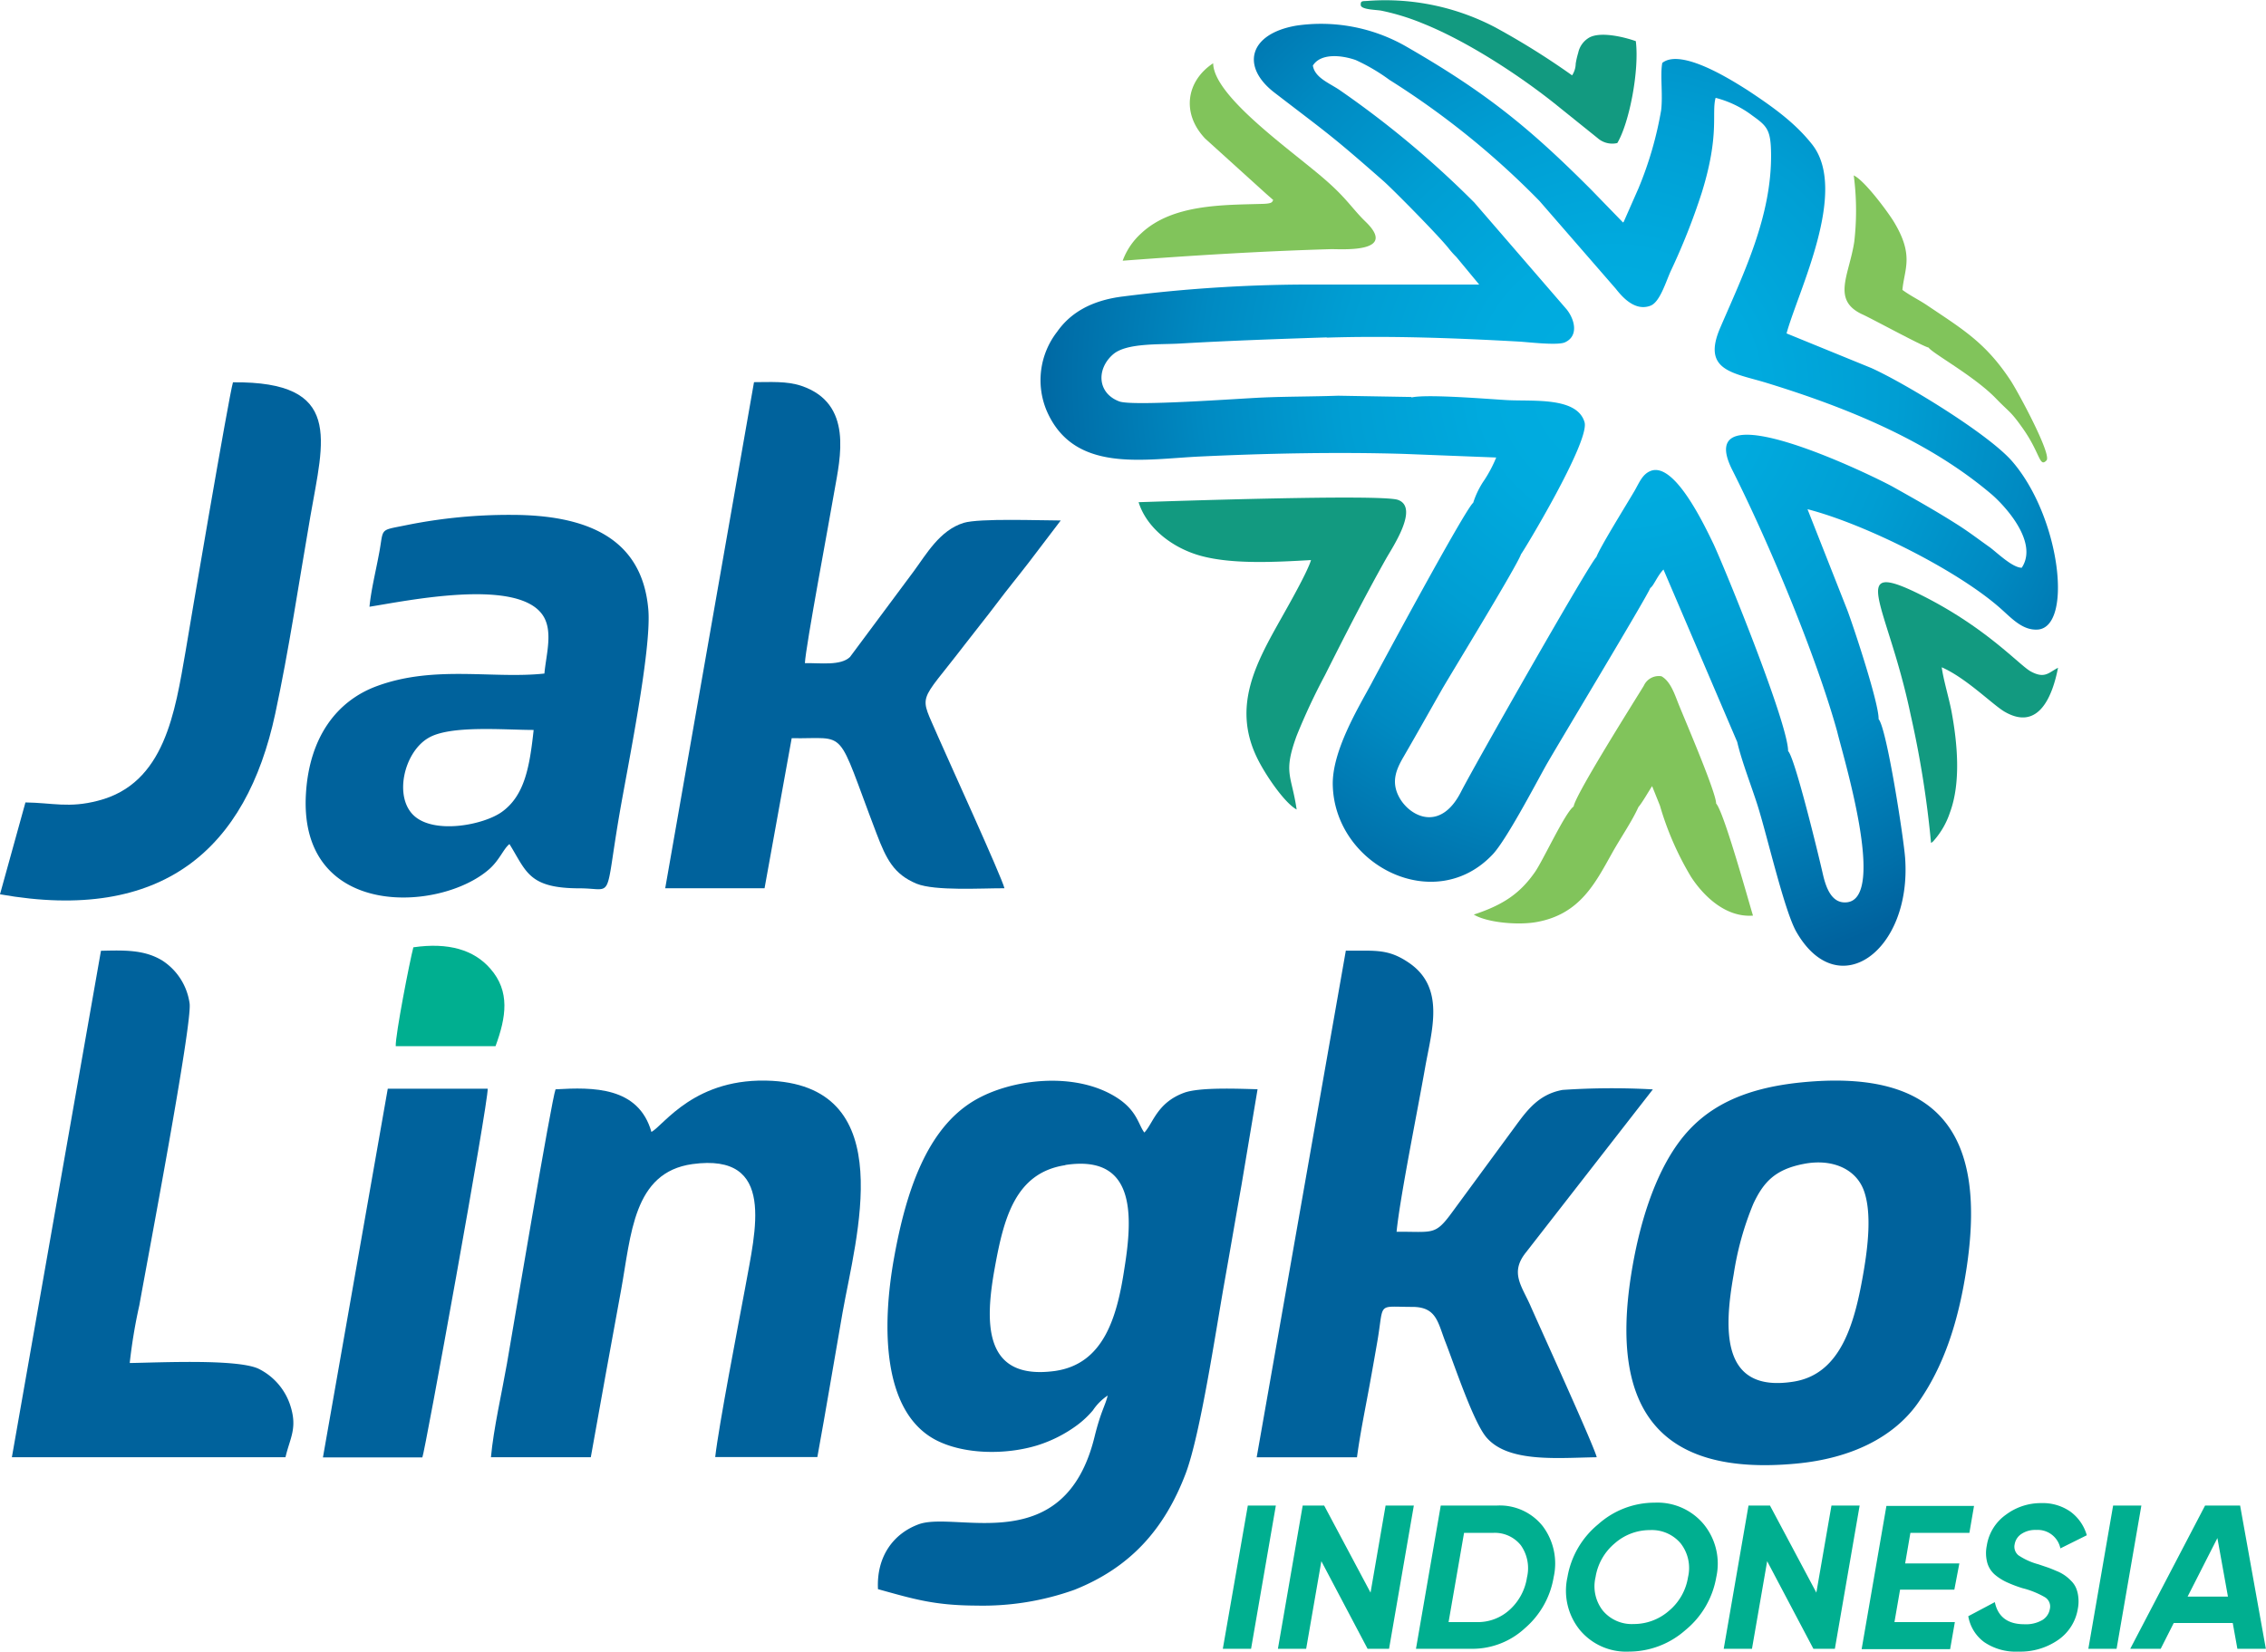 <svg xmlns="http://www.w3.org/2000/svg" xmlns:xlink="http://www.w3.org/1999/xlink" viewBox="0 0 307.26 224"><defs><style>.cls-1,.cls-2,.cls-3,.cls-4,.cls-5{fill-rule:evenodd;}.cls-1{fill:url(#GradientFill_1);}.cls-2{fill:#00629c;}.cls-3{fill:#129a80;}.cls-4,.cls-6{fill:#00af90;}.cls-5{fill:#81c45b;}</style><radialGradient id="GradientFill_1" cx="220.48" cy="52.97" r="82.57" gradientTransform="matrix(0.86, 0.5, -0.49, 0.84, 55.76, -102.31)" gradientUnits="userSpaceOnUse"><stop offset="0" stop-color="#00aee1"/><stop offset="0.23" stop-color="#00aade"/><stop offset="0.46" stop-color="#009ed3"/><stop offset="0.69" stop-color="#008ac2"/><stop offset="0.91" stop-color="#006fa9"/><stop offset="1" stop-color="#00629e"/></radialGradient></defs><g id="Layer_2" data-name="Layer 2"><g id="Layer_1-2" data-name="Layer 1"><path class="cls-1" d="M179.93,45.79c8.65-.27,17.53.06,26.08.54,1.33.08,5.19.55,6.19.1,1.87-.85,1.35-3.06.24-4.46l-12.53-14.5A130.56,130.56,0,0,0,181.6,12.18c-1.39-.93-3.33-1.66-3.58-3.29,1.09-1.73,3.94-1.4,5.8-.75a25.69,25.69,0,0,1,4.58,2.69,111.18,111.18,0,0,1,20.35,16.43L219.1,39.17c.79,1,2.55,3.12,4.7,2.29,1.29-.49,2.09-3.28,2.77-4.75a88.63,88.63,0,0,0,4.18-10.57c2.47-7.95,1.3-10.77,1.88-12.87a14,14,0,0,1,5,2.42c2,1.43,2.49,1.93,2.52,5.23.07,8.45-3.72,16.16-6.91,23.57-2.5,5.83,1.83,6.07,6.31,7.44C250.74,55.37,261.57,59.86,270,67c1.62,1.37,6.5,6.45,4.14,10-1.25,0-3.3-2-4.31-2.76-1.42-1-2.61-1.92-4.13-2.91-3-1.92-5.76-3.47-9-5.29-2.59-1.45-27.55-13.64-21.8-2.28,5,9.93,11.37,25.2,14.22,35.48.78,3.29,6.69,22.46,1.36,23.13-2.14.27-2.91-2.06-3.32-3.87-.62-2.73-3.8-15.8-4.7-16.63,0-3.64-8.13-23.74-10.1-28.06C231,71,227,62.58,223.8,63.88c-1.09.44-1.5,1.53-2.15,2.67-1.17,2-4.66,7.6-5.19,9-.91.8-16.47,28.16-18.37,31.87-2.8,5.47-6.91,3.32-8.33.77-1.2-2.15-.42-3.87.57-5.57,1.78-3.07,3.42-6,5.19-9.11,1.2-2.09,10.19-16.76,10.73-18.36.15-.08,9.34-15.24,8.61-17.88-1-3.45-6.91-2.82-10.44-3-2.64-.15-10.84-.84-13-.37,0,0-.13-.11-.15-.06l-9.82-.17c-3.4.12-6.7.1-10.13.24-3.21.13-17.74,1.23-19.56.53-3-1.13-3.1-4.42-.82-6.39,1.8-1.55,6.25-1.3,8.93-1.45,6.71-.39,13.35-.62,20-.84Zm74.8,51.74c.07-2.06-3.36-12.44-4.25-14.8l-5.39-13.67c7.95,2.06,20.48,8.38,26.22,13.5,1.52,1.35,3,3,5.07,2.82,4.69-.5,3-15.21-3.51-22.78-3.2-3.72-14.49-10.59-19.11-12.68l-11.51-4.7c1.54-5.68,8.44-19.31,3.47-25.63-2.3-2.91-5.19-5-8.76-7.36C235,11,228,6.47,225.4,8.53c-.31,1.59.1,4.37-.16,6.45a49.19,49.19,0,0,1-3.06,10.54l-2,4.54-.1.12-4.33-4.46c-8.42-8.44-14.31-13.23-25.23-19.5a23.2,23.2,0,0,0-14.71-2.75c-6.48,1.1-7.58,5.57-3,9.09,7.4,5.69,7.62,5.7,14.79,12,1.31,1.16,7.48,7.41,8.82,9.11a12.67,12.67,0,0,0,1.07,1.2l3.08,3.72-22.23,0a201.44,201.44,0,0,0-26,1.61c-4.44.53-7.26,2.31-9,4.8a10.7,10.7,0,0,0-1.41,10.72c3.69,8.5,13.09,6.55,20.89,6.19,9-.42,18.41-.62,27.53-.35l12.53.49a17.94,17.94,0,0,1-1.57,3,11.71,11.71,0,0,0-1.55,3.14C198.68,69,186.52,91.62,186,92.63c-1.82,3.37-5.42,9.27-5.28,13.91.31,10.84,13.85,17.69,21.7,9.32,1.81-1.93,5.62-9.18,7.14-11.92,1.34-2.4,13.77-23,14.21-24.19.46-.29.94-1.63,1.79-2.51l10,23.39c.61,2.63,1.89,5.87,2.75,8.57,1.3,4.09,3.65,14.38,5.28,17.2,5.67,9.85,15.63,2.55,14.74-10C258.15,113.79,255.84,98.77,254.73,97.53Z"/><path class="cls-2" d="M144.47,158c9.46-1.44,9.18,6.68,8,14-1,6.67-2.82,13-9.43,13.94-9.67,1.31-9.53-6.44-8.15-14,1.21-6.69,2.77-12.88,9.55-13.91Zm-25.42,57.53c4.9,1.36,7.67,2.21,13.38,2.23a36.93,36.93,0,0,0,13.25-2.14c7.54-3,12.2-8.16,15.1-15.79,2-5.32,4.09-19.4,5.24-25.87.79-4.43,1.53-8.78,2.31-13.17l2.19-13.06c-2.63-.07-7.91-.3-10,.49-3.65,1.36-4.17,4.15-5.35,5.38-.79-1-.95-2.89-3.59-4.64-5.62-3.72-14.48-2.68-19.52.33-6.32,3.78-9.19,12.11-10.85,21.42s-1.56,20.9,5.78,24.64c3.76,1.91,9.36,2,13.69.67a18.28,18.28,0,0,0,5.4-2.75,12.71,12.71,0,0,0,2.12-2,7.23,7.23,0,0,1,2-2c-.35,1.43-.92,2.1-1.78,5.58-4.06,16.6-18.59,10.1-23.76,11.85C121.2,207.93,118.83,211.05,119.05,215.52Z"/><path class="cls-2" d="M170.4,197.65H184c.47-3.52,1.23-7.08,1.84-10.5.31-1.71.62-3.46.92-5.2.94-5.44-.15-4.7,4.75-4.7,3.29,0,3.45,2.11,4.48,4.75,1.18,3,3.82,11,5.61,13,3,3.42,9.72,2.71,14.91,2.64-.38-1.58-7.71-17.63-9-20.58-1.19-2.69-2.8-4.47-.59-7.21l17.2-22.1a99.53,99.53,0,0,0-12.23.07c-3.6.64-5.18,3.29-7,5.72l-8.08,11c-2.26,3.07-2.54,2.48-7.44,2.52.46-4.66,2.83-16.34,3.86-22.21.89-5.07,2.81-10.85-2.17-14.26-2.91-2-4.7-1.6-8.57-1.66Z"/><path class="cls-2" d="M90.2,120.47l13.47,0,3.68-20.35c7.76.12,5.9-1.77,11.5,12.92,1.34,3.52,2.35,5.53,5.45,6.82,2.52,1,8.77.6,11.9.61-.41-1.63-7.63-17.42-9-20.56-2.59-6.07-2.8-4.11,3.62-12.49,1.45-1.89,2.92-3.69,4.37-5.62s2.85-3.62,4.28-5.48l4.36-5.73c-2.81,0-11-.32-13.15.32-3.26,1-5.08,4.27-6.81,6.61l-8.62,11.59c-1.27,1.21-4,.79-6.11.83.1-2.24,3.36-19.53,4-23.34.78-4.48,2.61-11.87-4.48-14.27-2-.67-4.23-.5-6.42-.5Z"/><path class="cls-2" d="M244.51,157.87c3.79-.77,7.05.58,8.18,3.49,1.18,3.07.56,7.88,0,11.16-1.17,6.81-3,13.81-9.45,14.86-9.79,1.58-9.54-6.8-8.16-14.54a40.79,40.79,0,0,1,2.67-9.59c1.41-3,3-4.63,6.75-5.38Zm-.24-11.07c-8,.8-13.09,3.41-16.53,8s-5.53,11.43-6.58,18.19c-2.83,18.15,3.82,27.23,22.32,25.52,7.69-.7,13.3-3.68,16.48-8.08,3.57-5,5.54-11,6.65-18.12C269.47,154,263.18,144.92,244.27,146.8Z"/><path class="cls-2" d="M88.33,153.52c-1.75-6.15-7.9-6.08-13-5.78-.54,1.35-5.83,32.83-6.59,37.2-.7,4-1.81,8.77-2.17,12.7H80.11c1.33-7.5,2.72-15.1,4.1-22.64s1.63-16,9.68-17.12c11.43-1.56,8.52,9.07,7.16,16.73-1,5.39-3.56,18.58-4.07,23l13.85,0c1.19-6.5,2.27-13.07,3.42-19.61,1.81-10.19,7.78-30.37-9.52-31.41C94.22,146,90,152.64,88.33,153.52Z"/><path class="cls-2" d="M72.36,99c-.54,5-1.22,8.89-4.3,11.11-2.48,1.78-9.11,3.06-11.9.54s-1.4-8.6,1.9-10.55C61,98.32,68.36,99,72.36,99ZM50.1,82.29c5.17-.82,19.77-3.87,23.39,1,1.6,2.14.56,5.45.33,8.06C66.93,92.1,59,90.2,51.25,93c-5.61,2-9.28,7-9.76,14.55-1.1,17.15,18.2,16.22,24.87,10.31,1.39-1.24,1.93-2.77,2.72-3.38,2.32,3.73,2.58,6,9.54,6,4.7,0,3.31,2,5.39-10.15,1.09-6.33,4.36-22.28,3.9-27.66-.83-9.77-8.44-12.84-18.6-12.84a70,70,0,0,0-14.19,1.39c-3.91.8-3,.27-3.78,4.16C50.93,77.57,50.31,80.09,50.1,82.29Z"/><path class="cls-2" d="M1.61,197.64h37.1c.62-2.68,1.71-4,.57-7.27A8.46,8.46,0,0,0,35,185.61c-3-1.32-13.33-.81-17.41-.75A71.45,71.45,0,0,1,18.9,177c1.13-6.34,7.19-38.17,6.81-40.9A8.28,8.28,0,0,0,22,130.27c-2.43-1.47-5.06-1.4-8.31-1.32Z"/><path class="cls-2" d="M3.45,108.83,0,121.29c22.1,3.92,33.39-6.17,37.32-24.49C39.17,88.2,40.53,79,42.09,70c1.79-10.36,4.5-18.29-10.5-18.15-.53,1.71-6,33.84-6.42,36.45-1.44,8.25-2.81,18-11.89,20.3C9.34,109.63,7.14,108.88,3.45,108.83Z"/><path class="cls-2" d="M43.79,197.66H57.27c.33-.62,8.94-48.1,8.86-50H52.58Z"/><path class="cls-3" d="M154.39,68.11c1.09,3.52,4.63,6.25,8.49,7.29,4.35,1.17,10.23.82,14.89.56-.5,1.66-3.13,6.27-4.1,8-3.34,5.94-6.57,11.77-3.28,18.69,1.12,2.37,3.8,6.27,5.43,7.14-.69-4.71-1.86-4.91,0-10a84.82,84.82,0,0,1,3.83-8.2c2.62-5.21,5.39-10.66,8.29-15.81.88-1.57,4.57-7,1.57-8C186.88,67,158,68,154.39,68.11Z"/><path class="cls-3" d="M261.84,114.32a1.24,1.24,0,0,0,.41-.35,10.93,10.93,0,0,0,2.15-3.76c1.53-4.12,1-9.5.22-13.71-.37-1.93-1.09-4.24-1.33-6,3.39,1.49,7,5.18,8.6,6.07,4.59,2.6,6.44-2.25,7.17-6-1.24.62-1.77,1.54-3.69.5-1.54-.83-5.92-5.86-14.69-10.28-8.4-4.23-6.38-.94-3.65,8.18.78,2.61,1.47,5.22,2.05,8A136,136,0,0,1,261.84,114.32Z"/><path class="cls-3" d="M219.3,19.4c1.65-2.78,3-9.88,2.51-13.82-1.55-.55-4.67-1.32-6.25-.52A3.12,3.12,0,0,0,214,7.16a11.26,11.26,0,0,0-.34,1.47,3,3,0,0,1-.49,1.59,102.81,102.81,0,0,0-10.42-6.51A32.07,32.07,0,0,0,185.62.11c-.83.08-1.14-.08-1.11.57s2.18.64,2.81.77a31.19,31.19,0,0,1,5.56,1.71c6,2.4,12.94,6.93,17.82,10.8l5.92,4.76A3,3,0,0,0,219.3,19.4Z"/><path class="cls-4" d="M53.66,141.89H67.19c1.45-3.94,2-7.43-.7-10.51-2.22-2.56-5.68-3.59-10.44-2.9C55.56,130.33,53.59,140.45,53.66,141.89Z"/><path class="cls-5" d="M261.51,47.14c.49.76,6.16,3.85,9.08,6.85,1.93,2,2,1.7,3.75,4.19,2.33,3.33,2.2,5.28,3.16,4.26.72-.77-3.7-9-4.83-10.77-3.37-5.13-6.36-6.9-11.33-10.24-1.12-.76-2.23-1.27-3.38-2.11.26-2.87,1.62-4.65-1.16-9.24-.74-1.23-3.93-5.58-5.44-6.29a36.77,36.77,0,0,1,.07,9c-.69,4.52-3.09,7.88,1.06,9.83C253.58,43.09,260.75,47,261.51,47.14Z"/><path class="cls-5" d="M225.08,109.26a40.82,40.82,0,0,0,4.21,9.65c1.43,2.22,4.46,5.57,8.41,5.27-.43-1.33-3.92-14.05-5-15.2,0-1.47-4-10.8-5-13.26-.59-1.43-1.12-3.27-2.41-4a2.23,2.23,0,0,0-2.4,1.29c-1.52,2.48-9.31,14.83-9.51,16.37-1.15.8-4.11,7.25-5.23,8.87-2,2.88-4.26,4.46-8.31,5.79,1.85,1.11,6.09,1.47,8.58,1,5.82-1.07,7.89-5.27,10.16-9.32,1.11-2,2.72-4.33,3.58-6.26.55-.64,1.35-2.08,1.86-2.84Z"/><path class="cls-5" d="M164.5,8.58c-3.58,2.35-4.38,6.73-1.09,10.21l8.24,7.46,1,.88c-.18.21,0,.48-1.42.52-5.32.16-12.24,0-16.49,4a9.34,9.34,0,0,0-2.51,3.71c9.52-.72,18.76-1.29,28.29-1.57,1.66,0,9,.5,4.66-3.71-1.73-1.67-2.52-3.09-5.21-5.46C175.72,20.81,164.57,13.22,164.5,8.58Z"/><path class="cls-6" d="M169.2,204.19H173l-3.36,19.43h-3.83Z"/><path class="cls-6" d="M187.88,204.19h3.83l-3.36,19.43h-2.91l-6.27-11.88-2.06,11.88h-3.83l3.36-19.43h2.91L185.84,216Z"/><path class="cls-6" d="M203,204.19a7.42,7.42,0,0,1,6.19,2.8,8.42,8.42,0,0,1,1.48,6.91,11.63,11.63,0,0,1-3.88,6.91,10.49,10.49,0,0,1-7.15,2.81H192l3.36-19.43ZM200.31,220a6.39,6.39,0,0,0,4.4-1.68,7.39,7.39,0,0,0,2.34-4.37,5.39,5.39,0,0,0-.83-4.37,4.51,4.51,0,0,0-3.82-1.68h-3.88l-2.1,12.1Z"/><path class="cls-6" d="M228.54,221.08a11.58,11.58,0,0,1-7.67,2.92,8.16,8.16,0,0,1-6.64-2.92,8.46,8.46,0,0,1-1.69-7.18,11.85,11.85,0,0,1,4.17-7.17,11.47,11.47,0,0,1,7.66-2.93,8.16,8.16,0,0,1,6.65,2.93,8.44,8.44,0,0,1,1.7,7.17A11.87,11.87,0,0,1,228.54,221.08Zm-11.18-2.61a5.12,5.12,0,0,0,4.16,1.79,7.23,7.23,0,0,0,4.78-1.79,7.46,7.46,0,0,0,2.59-4.57,5.42,5.42,0,0,0-1-4.58,5.11,5.11,0,0,0-4.16-1.8,7.19,7.19,0,0,0-4.78,1.8,7.52,7.52,0,0,0-2.6,4.58A5.36,5.36,0,0,0,217.36,218.47Z"/><path class="cls-6" d="M248.34,204.19h3.82l-3.36,19.43h-2.91l-6.27-11.88-2.06,11.88h-3.83l3.36-19.43H240L246.29,216Z"/><path class="cls-6" d="M256.88,220h8.19l-.64,3.67h-12l3.36-19.43h11.88l-.63,3.66h-8l-.71,4.14h7.35L265,215.6h-7.36Z"/><path class="cls-6" d="M273.69,224a7.61,7.61,0,0,1-4.63-1.28,5.49,5.49,0,0,1-2.17-3.52l3.6-1.91q.63,3,4,3a4.43,4.43,0,0,0,2.46-.58,2.19,2.19,0,0,0,1-1.48,1.47,1.47,0,0,0-.64-1.59,11.82,11.82,0,0,0-3.06-1.24,17,17,0,0,1-2.07-.78,7.11,7.11,0,0,1-1.62-1,3.34,3.34,0,0,1-1.09-1.66,5,5,0,0,1-.07-2.33,6.32,6.32,0,0,1,2.6-4.2,7.87,7.87,0,0,1,4.78-1.57,6.55,6.55,0,0,1,3.95,1.15,6,6,0,0,1,2.23,3.21L279.38,210a3.14,3.14,0,0,0-3.28-2.5,3.37,3.37,0,0,0-2,.54,2.09,2.09,0,0,0-.92,1.4,1.5,1.5,0,0,0,.5,1.49,9,9,0,0,0,2.72,1.23l1.27.43c.29.1.68.26,1.17.47a5.43,5.43,0,0,1,2,1.35,3,3,0,0,1,.68,1,4.3,4.3,0,0,1,.29,1.21,5.08,5.08,0,0,1-.06,1.54,6.37,6.37,0,0,1-2.69,4.27A9,9,0,0,1,273.69,224Z"/><path class="cls-6" d="M286.53,204.19h3.83L287,223.62h-3.83Z"/><path class="cls-6" d="M303.38,223.62l-.63-3.5h-8l-1.77,3.5h-4.13L299,204.19h4.75l3.49,19.43Zm-6.75-7.08h5.47l-1.43-7.94Z"/></g></g></svg>